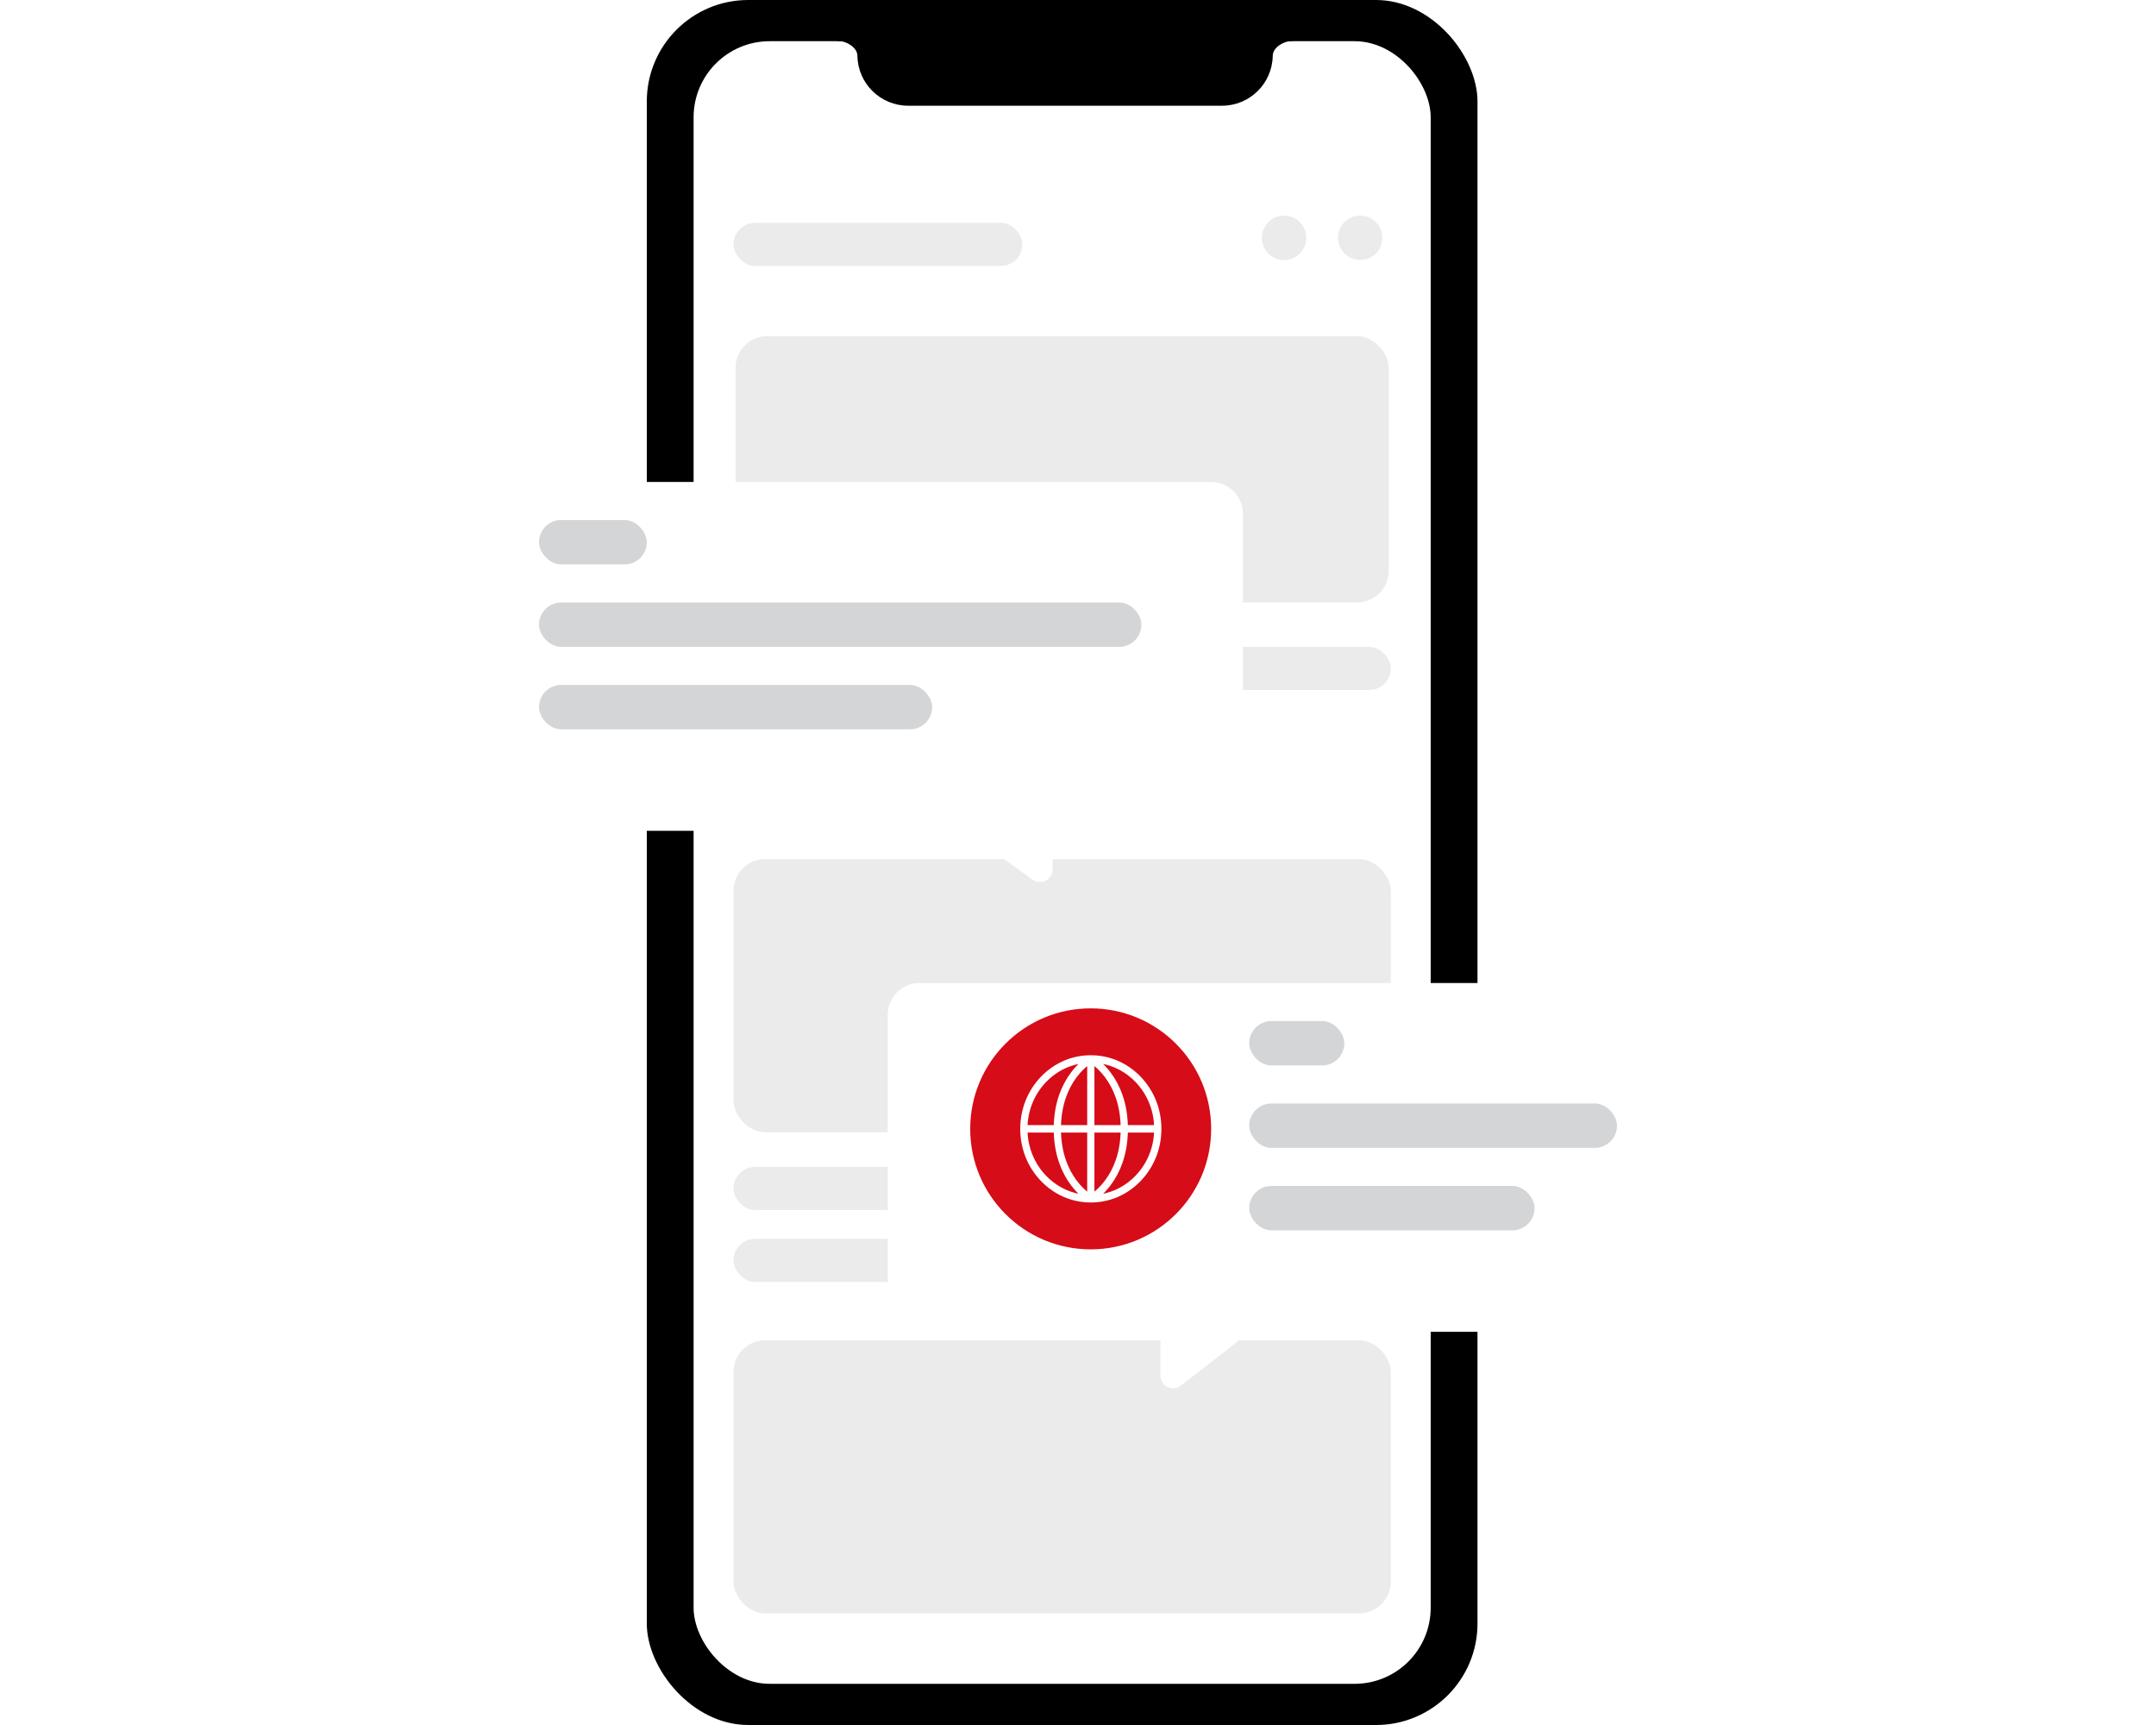 <svg width="340" height="272" viewBox="0 0 340 272" fill="none" xmlns="http://www.w3.org/2000/svg">
<rect x="102" width="131" height="272" rx="16" fill="black"/>
<rect x="109.38" y="6.496" width="116.239" height="259.01" rx="12" fill="white"/>
<path fill-rule="evenodd" clip-rule="evenodd" d="M135.211 5.109L135.211 5.109V4.646H200.711V5.109C202.249 5.263 204.999 6.496 203.478 6.496C202.555 6.496 200.711 7.421 200.711 8.808L200.71 8.807C200.637 13.162 197.084 16.67 192.711 16.67H143.211C138.839 16.67 135.286 13.162 135.213 8.807L135.211 8.808C135.211 7.421 133.366 6.496 132.444 6.496C130.922 6.496 133.674 5.263 135.211 5.109Z" fill="black"/>
<rect x="116" y="53" width="103" height="42" rx="5" fill="#EBEBEB"/>
<rect x="115.67" y="102" width="103.661" height="6.8" rx="3.4" fill="#EBEBEB"/>
<rect x="115.67" y="113.333" width="68.348" height="6.8" rx="3.4" fill="#D3D5D7"/>
<rect x="115.67" y="135.467" width="103.661" height="43.067" rx="5" fill="#EBEBEB"/>
<rect x="115.67" y="184" width="103.661" height="6.8" rx="3.4" fill="#EBEBEB"/>
<rect x="115.67" y="195.333" width="68.348" height="6.8" rx="3.4" fill="#EBEBEB"/>
<rect x="115.669" y="211.333" width="103.661" height="43.067" rx="5" fill="#EBEBEB"/>
<rect x="115.67" y="35.133" width="45.565" height="6.8" rx="3.4" fill="#EBEBEB"/>
<g filter="url(#filter0_d_50_1127)">
<path fill-rule="evenodd" clip-rule="evenodd" d="M74 71C71.239 71 69 73.239 69 76V121C69 123.761 71.239 126 74 126H152.443C152.578 126.231 152.767 126.443 153.014 126.621L162.829 133.71C164.152 134.665 166 133.72 166 132.088L166 126H191C193.761 126 196 123.761 196 121V76C196 73.239 193.761 71 191 71H74Z" fill="white"/>
</g>
<rect x="85" y="95" width="95" height="7" rx="3.5" fill="#D3D5D7"/>
<rect x="85" y="108" width="62" height="7" rx="3.5" fill="#D3D5D7"/>
<rect x="85" y="82" width="17" height="7" rx="3.5" fill="#D3D5D7"/>
<g filter="url(#filter1_d_50_1127)">
<path fill-rule="evenodd" clip-rule="evenodd" d="M145 150C142.239 150 140 152.239 140 155V200C140 202.761 142.239 205 145 205H183L183 211.911C183 213.575 184.914 214.511 186.228 213.489L196.399 205.579C196.618 205.408 196.787 205.212 196.911 205H262C264.761 205 267 202.761 267 200V155C267 152.239 264.761 150 262 150H145Z" fill="white"/>
</g>
<rect x="197" y="174" width="58" height="7" rx="3.5" fill="#D3D5D7"/>
<rect x="197" y="187" width="45" height="7" rx="3.5" fill="#D3D5D7"/>
<rect x="197" y="161" width="15" height="7" rx="3.5" fill="#D3D5D7"/>
<g filter="url(#filter2_d_50_1127)">
<circle cx="172" cy="178" r="19" fill="#D60C19"/>
</g>
<path d="M179.814 169.868C177.732 167.696 174.965 166.5 172.021 166.5C169.077 166.5 166.31 167.696 164.228 169.868C162.146 172.04 161 174.928 161 178C161 181.072 162.146 183.96 164.228 186.132C166.31 188.304 169.077 189.5 172.021 189.5C174.965 189.5 177.732 188.304 179.814 186.132C181.895 183.96 183.042 181.072 183.042 178C183.042 174.928 181.895 172.04 179.814 169.868ZM182.113 177.521H177.754C177.71 175.786 177.426 174.158 176.908 172.676C176.453 171.375 175.818 170.184 175.021 169.136C174.53 168.49 174.039 167.979 173.609 167.588C175.704 167.931 177.636 168.951 179.164 170.546C180.964 172.424 182 174.885 182.113 177.521ZM171.562 167.869V177.521H167.207C167.25 175.911 167.511 174.404 167.986 173.035C168.402 171.835 168.983 170.737 169.712 169.77C170.392 168.867 171.077 168.247 171.562 167.869ZM171.562 178.479V188.133C171.086 187.762 170.415 187.156 169.74 186.269C169.005 185.301 168.418 184.2 167.997 182.996C167.515 181.618 167.25 180.101 167.207 178.479H171.562ZM172.48 188.131V178.479H176.835C176.792 180.089 176.531 181.596 176.056 182.965C175.639 184.165 175.059 185.264 174.33 186.231C173.65 187.133 172.965 187.753 172.48 188.131ZM172.48 177.521V167.867C172.956 168.238 173.627 168.844 174.301 169.731C175.037 170.699 175.624 171.801 176.045 173.004C176.527 174.382 176.791 175.899 176.835 177.521H172.48ZM164.877 170.546C166.406 168.951 168.338 167.931 170.433 167.588C170.003 167.979 169.512 168.49 169.021 169.136C168.224 170.184 167.589 171.375 167.134 172.676C166.616 174.158 166.332 175.786 166.288 177.521H161.929C162.041 174.885 163.078 172.424 164.877 170.546ZM161.929 178.479H166.288C166.332 180.214 166.616 181.842 167.134 183.324C167.589 184.625 168.224 185.816 169.021 186.864C169.512 187.51 170.003 188.021 170.433 188.412C168.338 188.069 166.406 187.049 164.877 185.454C163.078 183.576 162.041 181.115 161.929 178.479ZM179.164 185.454C177.636 187.049 175.704 188.069 173.609 188.412C174.039 188.021 174.53 187.51 175.021 186.864C175.818 185.816 176.453 184.625 176.908 183.324C177.426 181.842 177.71 180.214 177.754 178.479H182.113C182 181.115 180.964 183.576 179.164 185.454Z" fill="white" stroke="white" stroke-width="0.221"/>
<circle cx="214.5" cy="37.5" r="3.5" fill="#EBEBEB"/>
<circle cx="202.5" cy="37.5" r="3.5" fill="#EBEBEB"/>
<defs>
<filter id="filter0_d_50_1127" x="59" y="66" width="147" height="83.092" filterUnits="userSpaceOnUse" color-interpolation-filters="sRGB">
<feFlood flood-opacity="0" result="BackgroundImageFix"/>
<feColorMatrix in="SourceAlpha" type="matrix" values="0 0 0 0 0 0 0 0 0 0 0 0 0 0 0 0 0 0 127 0" result="hardAlpha"/>
<feOffset dy="5"/>
<feGaussianBlur stdDeviation="5"/>
<feComposite in2="hardAlpha" operator="out"/>
<feColorMatrix type="matrix" values="0 0 0 0 0 0 0 0 0 0 0 0 0 0 0 0 0 0 0.15 0"/>
<feBlend mode="normal" in2="BackgroundImageFix" result="effect1_dropShadow_50_1127"/>
<feBlend mode="normal" in="SourceGraphic" in2="effect1_dropShadow_50_1127" result="shape"/>
</filter>
<filter id="filter1_d_50_1127" x="130" y="145" width="147" height="83.914" filterUnits="userSpaceOnUse" color-interpolation-filters="sRGB">
<feFlood flood-opacity="0" result="BackgroundImageFix"/>
<feColorMatrix in="SourceAlpha" type="matrix" values="0 0 0 0 0 0 0 0 0 0 0 0 0 0 0 0 0 0 127 0" result="hardAlpha"/>
<feOffset dy="5"/>
<feGaussianBlur stdDeviation="5"/>
<feComposite in2="hardAlpha" operator="out"/>
<feColorMatrix type="matrix" values="0 0 0 0 0 0 0 0 0 0 0 0 0 0 0 0 0 0 0.15 0"/>
<feBlend mode="normal" in2="BackgroundImageFix" result="effect1_dropShadow_50_1127"/>
<feBlend mode="normal" in="SourceGraphic" in2="effect1_dropShadow_50_1127" result="shape"/>
</filter>
<filter id="filter2_d_50_1127" x="148" y="154" width="48" height="48" filterUnits="userSpaceOnUse" color-interpolation-filters="sRGB">
<feFlood flood-opacity="0" result="BackgroundImageFix"/>
<feColorMatrix in="SourceAlpha" type="matrix" values="0 0 0 0 0 0 0 0 0 0 0 0 0 0 0 0 0 0 127 0" result="hardAlpha"/>
<feOffset/>
<feGaussianBlur stdDeviation="2.5"/>
<feComposite in2="hardAlpha" operator="out"/>
<feColorMatrix type="matrix" values="0 0 0 0 0 0 0 0 0 0 0 0 0 0 0 0 0 0 0.15 0"/>
<feBlend mode="normal" in2="BackgroundImageFix" result="effect1_dropShadow_50_1127"/>
<feBlend mode="normal" in="SourceGraphic" in2="effect1_dropShadow_50_1127" result="shape"/>
</filter>
</defs>
</svg>
